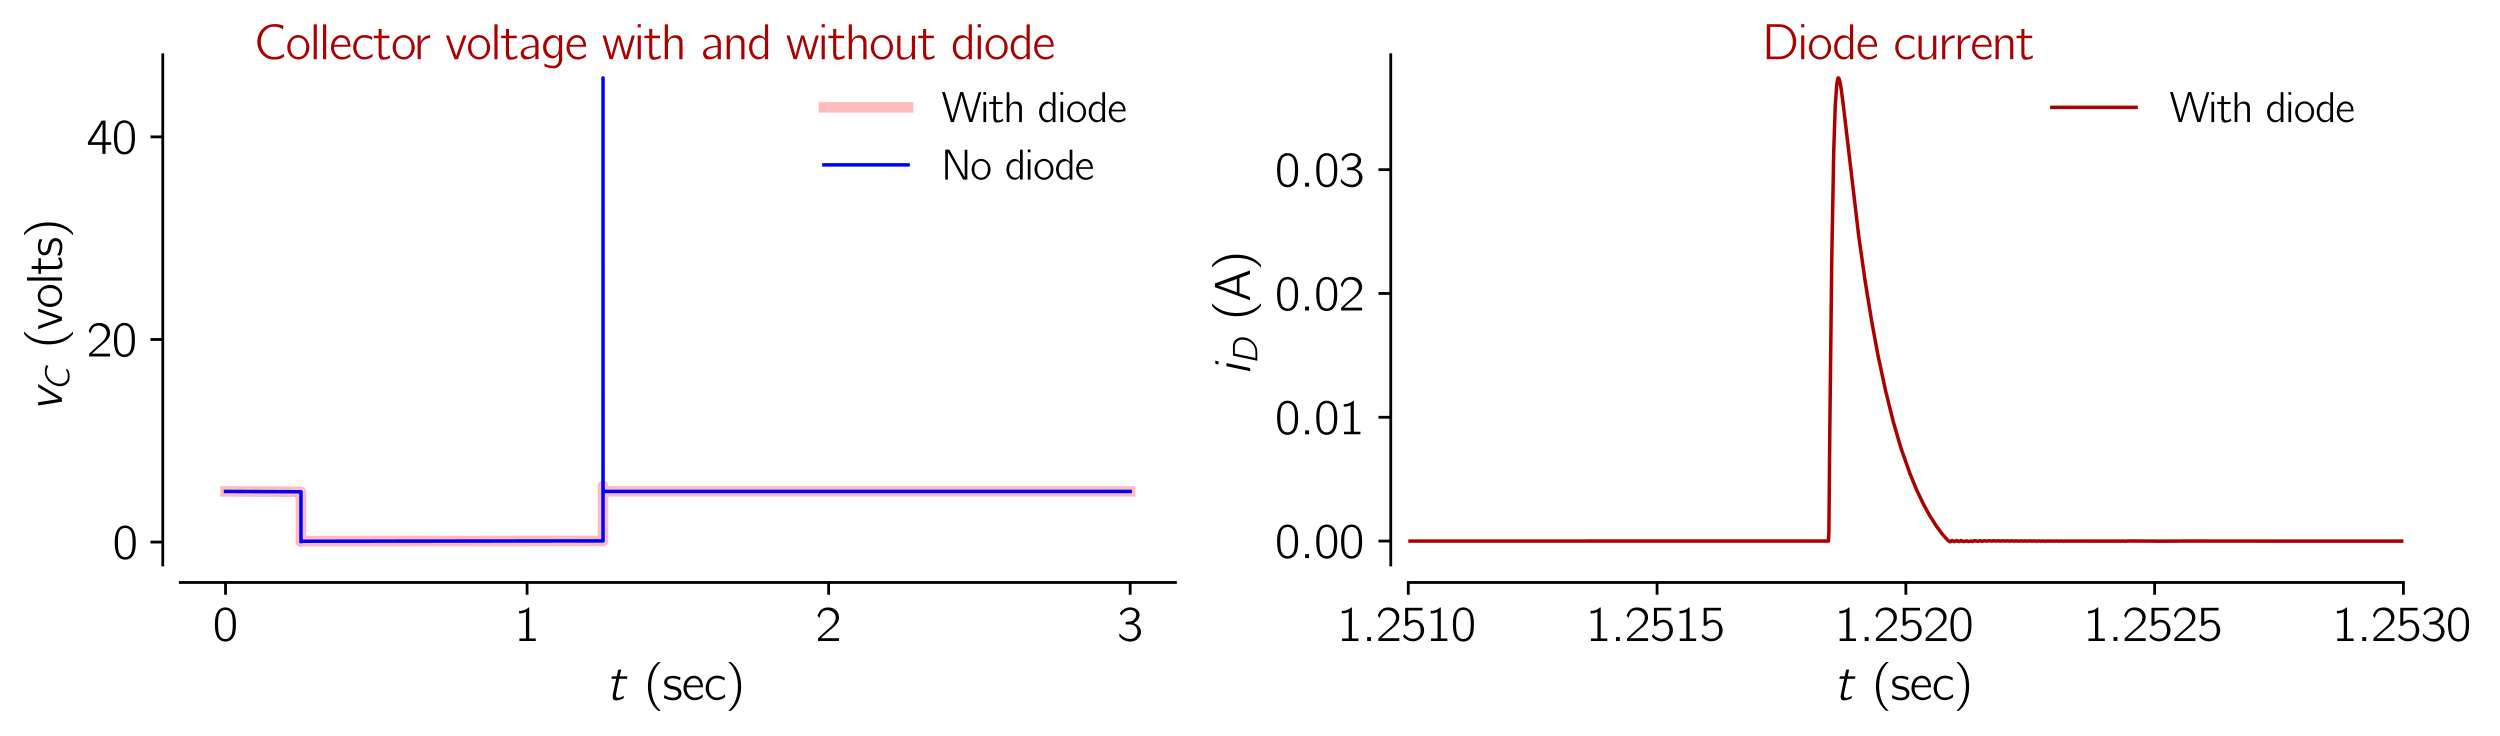 <?xml version="1.0" encoding="utf-8" standalone="no"?>
<!DOCTYPE svg PUBLIC "-//W3C//DTD SVG 1.1//EN"
  "http://www.w3.org/Graphics/SVG/1.1/DTD/svg11.dtd">
<svg xmlns:xlink="http://www.w3.org/1999/xlink" width="712.8pt" height="209.843pt" viewBox="0 0 712.8 209.843" xmlns="http://www.w3.org/2000/svg" version="1.1">
 <defs>
  <style type="text/css">*{stroke-linejoin: round; stroke-linecap: butt}</style>
 </defs>
 <g id="figure_1">
  <g id="patch_1">
   <path d="M 0 209.843 
L 712.8 209.843 
L 712.8 0 
L 0 0 
z
" style="fill: #ffffff"/>
  </g>
  <g id="axes_1">
   <g id="patch_2">
    <path d="M 51.405 161.072 
L 335.135 161.072 
L 335.135 15.613 
L 51.405 15.613 
z
" style="fill: #ffffff"/>
   </g>
   <g id="matplotlib.axis_1">
    <g id="xtick_1">
     <g id="line2d_1">
      <defs>
       <path id="m8a0f4317b8" d="M 0 0 
L 0 3.5 
" style="stroke: #000000; stroke-width: 0.8"/>
      </defs>
      <g>
       <use xlink:href="#m8a0f4317b8" x="64.302" y="166.072" style="stroke: #000000; stroke-width: 0.8"/>
      </g>
     </g>
     <g id="text_1">
      <!-- $\mathdefault{0}$ -->
      <g transform="translate(60.641 182.758) scale(0.14 -0.14)">
       <defs>
        <path id="HFBR17-30" d="M 947 4087 
C 762 3959 634 3785 538 3586 
C 307 3136 282 2609 282 2037 
C 282 1317 410 656 768 276 
C 1107 -77 1645 -167 2099 19 
C 2381 129 2586 366 2714 623 
C 2944 1080 2970 1626 2970 2191 
C 2970 2371 2963 2551 2944 2731 
C 2899 3162 2752 3637 2515 3901 
C 2125 4332 1427 4428 947 4087 
z
M 2234 3721 
C 2534 3400 2560 2783 2560 2198 
L 2560 1851 
C 2560 1555 2509 1170 2445 951 
C 2355 649 2208 431 1914 296 
C 1555 167 1184 289 979 572 
C 704 938 691 1587 691 2159 
C 691 2699 698 3297 960 3650 
C 1248 4036 1869 4100 2234 3721 
z
" transform="scale(0.016)"/>
       </defs>
       <use xlink:href="#HFBR17-30" transform="scale(0.996)"/>
      </g>
     </g>
    </g>
    <g id="xtick_2">
     <g id="line2d_2">
      <g>
       <use xlink:href="#m8a0f4317b8" x="150.281" y="166.072" style="stroke: #000000; stroke-width: 0.8"/>
      </g>
     </g>
     <g id="text_2">
      <!-- $\mathdefault{1}$ -->
      <g transform="translate(146.619 182.758) scale(0.14 -0.14)">
       <defs>
        <path id="HFBR17-31" d="M 621 3841 
L 621 3520 
C 973 3520 1216 3584 1498 3706 
L 1498 321 
L 659 321 
L 659 0 
L 2752 0 
L 2752 321 
L 1914 321 
L 1914 4288 
C 1760 4288 1786 4247 1664 4152 
C 1402 3950 1037 3841 621 3841 
z
" transform="scale(0.016)"/>
       </defs>
       <use xlink:href="#HFBR17-31" transform="scale(0.996)"/>
      </g>
     </g>
    </g>
    <g id="xtick_3">
     <g id="line2d_3">
      <g>
       <use xlink:href="#m8a0f4317b8" x="236.259" y="166.072" style="stroke: #000000; stroke-width: 0.8"/>
      </g>
     </g>
     <g id="text_3">
      <!-- $\mathdefault{2}$ -->
      <g transform="translate(232.598 182.758) scale(0.14 -0.14)">
       <defs>
        <path id="HFBR17-32" d="M 467 2942 
C 557 3302 710 3711 1075 3872 
C 1229 3936 1395 3949 1562 3936 
C 1875 3910 2182 3782 2374 3526 
C 2515 3333 2566 3096 2541 2866 
C 2464 2198 1811 1718 1389 1359 
C 1146 1154 454 500 454 500 
L 346 397 
C 288 340 282 340 282 224 
L 282 0 
L 2970 0 
L 2970 360 
L 653 360 
C 858 559 1709 1313 1824 1403 
C 2195 1706 2611 2008 2835 2446 
C 3085 2948 2976 3580 2554 3953 
C 2298 4179 1946 4288 1606 4288 
C 1293 4288 973 4224 723 4026 
C 531 3865 371 3628 282 3384 
C 262 3346 230 3282 237 3237 
C 243 3199 282 3167 301 3141 
C 352 3077 403 3000 467 2942 
z
" transform="scale(0.016)"/>
       </defs>
       <use xlink:href="#HFBR17-32" transform="scale(0.996)"/>
      </g>
     </g>
    </g>
    <g id="xtick_4">
     <g id="line2d_4">
      <g>
       <use xlink:href="#m8a0f4317b8" x="322.238" y="166.072" style="stroke: #000000; stroke-width: 0.8"/>
      </g>
     </g>
     <g id="text_4">
      <!-- $\mathdefault{3}$ -->
      <g transform="translate(318.577 182.758) scale(0.14 -0.14)">
       <defs>
        <path id="HFBR17-33" d="M 518 3246 
C 570 3323 608 3407 666 3484 
C 800 3664 986 3805 1197 3889 
C 1530 4024 2016 4024 2278 3726 
C 2509 3461 2413 3047 2202 2802 
C 2010 2576 1760 2466 1389 2466 
C 1280 2466 1178 2434 1069 2434 
L 1069 2112 
L 1510 2112 
C 1882 2112 2125 2055 2330 1836 
C 2682 1463 2650 801 2259 461 
C 2061 294 1786 242 1530 261 
C 1030 300 589 564 294 975 
C 262 911 262 821 250 750 
C 230 647 230 647 294 564 
C 480 313 845 82 1133 -2 
C 1645 -156 2240 -86 2637 306 
C 2714 384 2784 467 2842 557 
C 3078 930 3085 1418 2822 1778 
C 2714 1926 2573 2042 2413 2132 
C 2304 2196 2176 2260 2048 2273 
C 2419 2447 2765 2741 2829 3223 
C 2886 3672 2624 3948 2355 4108 
C 1939 4352 1395 4352 966 4139 
C 768 4043 589 3902 454 3728 
C 429 3696 333 3587 333 3535 
C 333 3503 358 3471 378 3445 
L 518 3246 
z
" transform="scale(0.016)"/>
       </defs>
       <use xlink:href="#HFBR17-33" transform="scale(0.996)"/>
      </g>
     </g>
    </g>
    <g id="text_5">
     <!-- $t$ (sec) -->
     <g transform="translate(172.759 199.544) scale(0.14 -0.14)">
      <defs>
       <path id="HFBRMI10-74" d="M 762 3009 
L 698 2688 
L 1312 2688 
C 1261 2508 1235 2323 1197 2144 
L 934 908 
C 877 666 806 313 928 102 
C 1011 -32 1146 -64 1293 -64 
C 1530 -64 1766 -7 1984 77 
C 2042 96 2240 179 2272 218 
C 2285 236 2278 275 2278 300 
C 2278 377 2266 448 2266 525 
C 2214 499 2170 461 2118 428 
C 2054 390 1990 358 1920 332 
C 1811 294 1587 230 1453 275 
C 1293 326 1274 518 1280 666 
C 1293 813 1587 2182 1683 2598 
C 1702 2669 1696 2688 1786 2688 
L 2694 2688 
L 2758 3009 
L 1766 3009 
L 1952 3872 
C 1824 3872 1683 3872 1574 3852 
C 1478 3605 1472 3268 1376 3021 
L 1325 3009 
L 762 3009 
z
" transform="scale(0.016)"/>
       <path id="HFBR17-28" d="M 2189 -1408 
C 2138 -1350 2074 -1298 2016 -1247 
C 1965 -1202 1920 -1151 1875 -1099 
C 1235 -392 902 739 954 1941 
C 979 2596 1107 3264 1414 3856 
C 1555 4119 1798 4492 2016 4678 
C 2074 4730 2138 4781 2189 4839 
L 1978 4839 
C 1946 4839 1901 4845 1869 4833 
C 1792 4794 1600 4601 1574 4575 
C 960 3959 595 3027 544 1941 
C 512 1163 640 372 986 -322 
C 1139 -630 1344 -913 1587 -1157 
C 1651 -1221 1792 -1363 1869 -1401 
C 1901 -1414 1946 -1408 1978 -1408 
L 2189 -1408 
z
" transform="scale(0.016)"/>
       <path id="HFBR17-73" d="M 198 617 
C 186 527 166 444 154 354 
C 141 283 122 251 186 219 
C 448 65 762 -19 1133 -51 
C 1549 -90 2074 7 2278 418 
C 2336 534 2368 662 2374 791 
C 2400 1253 2035 1549 1722 1658 
C 1370 1793 890 1748 646 2018 
C 518 2166 512 2385 634 2539 
C 890 2899 1715 2744 2042 2584 
C 2093 2558 2138 2526 2195 2513 
L 2253 2860 
C 1952 2995 1690 3072 1274 3072 
C 915 3072 589 2989 384 2783 
C 179 2571 109 2217 230 1948 
C 346 1690 589 1523 851 1440 
C 1229 1305 1658 1369 1907 1061 
C 2048 881 2022 611 1862 450 
C 1555 167 902 270 544 424 
C 422 476 314 553 198 617 
z
" transform="scale(0.016)"/>
       <path id="HFBR17-65" d="M 2675 700 
C 2528 591 2483 533 2298 436 
C 1907 224 1446 224 1114 459 
C 794 689 608 1065 608 1600 
L 2720 1600 
C 2720 2075 2611 2487 2342 2776 
C 2048 3065 1587 3155 1197 3033 
C 1050 2988 915 2911 794 2814 
C 390 2487 218 1966 224 1458 
C 237 790 691 122 1363 -20 
C 1715 -91 2086 -13 2400 147 
C 2458 179 2669 295 2694 353 
C 2714 385 2675 700 2675 700 
z
M 2381 1850 
L 640 1850 
C 717 2319 1101 2814 1619 2756 
C 2042 2718 2266 2416 2349 2037 
C 2362 1972 2368 1915 2381 1850 
z
" transform="scale(0.016)"/>
       <path id="HFBR17-63" d="M 2714 720 
C 2592 630 2483 533 2349 456 
C 2048 296 1587 219 1242 379 
C 742 636 608 1260 678 1774 
C 691 1877 710 1979 742 2076 
C 883 2494 1235 2821 1811 2757 
C 2118 2731 2272 2680 2515 2545 
C 2560 2519 2598 2487 2650 2474 
C 2656 2551 2675 2635 2688 2712 
C 2707 2815 2707 2828 2611 2873 
C 2541 2905 2470 2943 2394 2969 
C 2099 3098 1613 3136 1280 3040 
C 826 2911 486 2519 339 2082 
C 269 1883 250 1671 250 1459 
C 256 784 717 122 1389 -13 
C 1760 -90 2189 19 2445 154 
C 2509 186 2701 302 2733 360 
C 2752 392 2714 720 2714 720 
z
" transform="scale(0.016)"/>
       <path id="HFBR17-29" d="M 320 4839 
C 371 4781 435 4730 493 4678 
C 544 4633 589 4582 634 4530 
C 1190 3888 1510 3014 1555 1941 
C 1587 1144 1466 315 1101 -405 
C 979 -656 819 -894 634 -1099 
C 589 -1151 544 -1202 493 -1247 
C 435 -1298 371 -1350 320 -1408 
L 531 -1408 
C 563 -1408 608 -1414 640 -1401 
C 717 -1363 909 -1170 934 -1144 
C 1549 -527 1914 405 1965 1491 
C 1997 2268 1869 3059 1523 3753 
C 1370 4061 1165 4344 922 4588 
C 858 4653 717 4794 640 4833 
C 608 4845 563 4839 531 4839 
L 320 4839 
z
" transform="scale(0.016)"/>
      </defs>
      <use xlink:href="#HFBRMI10-74" transform="scale(0.996)"/>
      <use xlink:href="#HFBR17-28" transform="translate(76.915 0) scale(0.996)"/>
      <use xlink:href="#HFBR17-73" transform="translate(115.935 0) scale(0.996)"/>
      <use xlink:href="#HFBR17-65" transform="translate(154.374 0) scale(0.996)"/>
      <use xlink:href="#HFBR17-63" transform="translate(199.206 0) scale(0.996)"/>
      <use xlink:href="#HFBR17-29" transform="translate(244.038 0) scale(0.996)"/>
     </g>
    </g>
   </g>
   <g id="matplotlib.axis_2">
    <g id="ytick_1">
     <g id="line2d_5">
      <defs>
       <path id="m1cefb8098c" d="M 0 0 
L -3.5 0 
" style="stroke: #000000; stroke-width: 0.8"/>
      </defs>
      <g>
       <use xlink:href="#m1cefb8098c" x="46.405" y="154.56" style="stroke: #000000; stroke-width: 0.8"/>
      </g>
     </g>
     <g id="text_6">
      <!-- $\mathdefault{0}$ -->
      <g transform="translate(32.083 159.403) scale(0.14 -0.14)">
       <use xlink:href="#HFBR17-30" transform="scale(0.996)"/>
      </g>
     </g>
    </g>
    <g id="ytick_2">
     <g id="line2d_6">
      <g>
       <use xlink:href="#m1cefb8098c" x="46.405" y="96.794" style="stroke: #000000; stroke-width: 0.8"/>
      </g>
     </g>
     <g id="text_7">
      <!-- $\mathdefault{20}$ -->
      <g transform="translate(24.76 101.637) scale(0.14 -0.14)">
       <use xlink:href="#HFBR17-32" transform="scale(0.996)"/>
       <use xlink:href="#HFBR17-30" transform="translate(50.643 0) scale(0.996)"/>
      </g>
     </g>
    </g>
    <g id="ytick_3">
     <g id="line2d_7">
      <g>
       <use xlink:href="#m1cefb8098c" x="46.405" y="39.028" style="stroke: #000000; stroke-width: 0.8"/>
      </g>
     </g>
     <g id="text_8">
      <!-- $\mathdefault{40}$ -->
      <g transform="translate(24.76 43.871) scale(0.14 -0.14)">
       <defs>
        <path id="HFBR17-34" d="M 134 1152 
L 1984 1152 
L 1984 0 
L 2387 0 
L 2387 1152 
L 3117 1152 
L 3117 1493 
L 2387 1493 
L 2387 4254 
L 2042 4254 
C 1926 4254 1894 4261 1843 4164 
C 1587 3745 237 1649 192 1591 
C 141 1500 134 1507 134 1372 
L 134 1152 
z
M 2003 3896 
L 2003 1493 
L 550 1493 
C 595 1583 659 1666 717 1756 
C 1037 2251 1798 3427 1958 3794 
C 1978 3826 1984 3864 2003 3896 
z
" transform="scale(0.016)"/>
       </defs>
       <use xlink:href="#HFBR17-34" transform="scale(0.996)"/>
       <use xlink:href="#HFBR17-30" transform="translate(50.643 0) scale(0.996)"/>
      </g>
     </g>
    </g>
    <g id="text_9">
     <!-- $v_{C}$ (volts) -->
     <g transform="translate(17.661 117.253) rotate(-90) scale(0.14 -0.14)">
      <defs>
       <path id="HFBRMI10-76" d="M 736 3040 
C 890 2016 1062 1017 1222 0 
C 1382 0 1549 0 1690 20 
L 1747 97 
L 3475 3040 
C 3341 3040 3206 3040 3085 3040 
L 3034 2976 
L 1549 435 
C 1434 1323 1280 2172 1146 3040 
L 736 3040 
z
" transform="scale(0.016)"/>
       <path id="HFBRMI10-43" d="M 3603 667 
C 3546 641 3488 602 3430 570 
C 3123 413 2925 309 2483 270 
C 2240 270 1997 270 1766 353 
C 1568 429 1421 538 1286 685 
C 909 1120 864 1733 992 2276 
C 1197 3106 1843 3924 2758 4110 
C 3181 4193 3629 4091 3917 3943 
L 4147 3802 
L 4320 4250 
C 4173 4298 4032 4353 3885 4384 
C 3322 4512 2726 4512 2195 4282 
C 1965 4180 1754 4045 1562 3885 
C 800 3251 147 1990 646 870 
C 845 428 1229 102 1715 -19 
C 1933 -64 2150 -64 2368 -64 
C 2784 -64 3066 41 3386 197 
C 3424 217 3526 256 3546 288 
C 3565 321 3590 583 3603 667 
z
" transform="scale(0.016)"/>
       <path id="HFBR17-76" d="M 45 3040 
C 77 2912 269 2405 282 2373 
C 346 2194 1107 39 1126 19 
C 1146 -13 1203 0 1235 0 
L 1459 0 
C 1542 0 1594 -19 1613 58 
C 1818 597 2566 2733 2675 3040 
L 2278 3040 
C 1971 2175 1658 1308 1370 423 
L 704 2317 
C 608 2547 550 2809 442 3021 
C 326 3040 179 3040 45 3040 
z
" transform="scale(0.016)"/>
       <path id="HFBR17-6f" d="M 685 2693 
C 115 2127 51 1144 544 508 
C 614 411 698 328 794 257 
C 1030 64 1376 -77 1779 -32 
C 2419 45 2861 566 2995 1112 
C 3174 1877 2797 2731 2093 3001 
C 1542 3226 992 3001 685 2693 
z
M 2285 2519 
C 2592 2242 2650 1799 2624 1407 
C 2605 1105 2522 790 2310 565 
C 1965 192 1325 192 954 552 
C 762 758 646 1053 627 1407 
C 595 1927 723 2480 1235 2686 
C 1613 2853 2048 2731 2285 2519 
z
" transform="scale(0.016)"/>
       <path id="HFBR17-6c" d="M 410 4460 
L 410 0 
L 813 0 
L 813 4460 
L 410 4460 
z
" transform="scale(0.016)"/>
       <path id="HFBR17-74" d="M 691 3872 
L 691 3009 
L 70 3009 
L 70 2688 
L 685 2688 
L 685 961 
C 685 677 666 335 851 97 
C 960 -45 1107 -83 1331 -64 
C 1517 -64 1702 -25 1875 42 
C 1933 68 2144 161 2170 207 
C 2182 233 2099 518 2099 518 
L 1946 401 
C 1747 278 1350 149 1184 382 
C 1037 582 1075 880 1075 1112 
L 1075 2688 
L 2067 2688 
L 2067 3009 
L 1075 3009 
L 1075 3872 
L 691 3872 
z
" transform="scale(0.016)"/>
      </defs>
      <use xlink:href="#HFBRMI10-76" transform="scale(0.996)"/>
      <use xlink:href="#HFBRMI10-43" transform="translate(45.662 -14.944) scale(0.697)"/>
      <use xlink:href="#HFBR17-28" transform="translate(127.545 0) scale(0.996)"/>
      <use xlink:href="#HFBR17-76" transform="translate(166.565 0) scale(0.996)"/>
      <use xlink:href="#HFBR17-6f" transform="translate(208.906 0) scale(0.996)"/>
      <use xlink:href="#HFBR17-6c" transform="translate(259.549 0) scale(0.996)"/>
      <use xlink:href="#HFBR17-74" transform="translate(278.644 0) scale(0.996)"/>
      <use xlink:href="#HFBR17-73" transform="translate(314.759 0) scale(0.996)"/>
      <use xlink:href="#HFBR17-29" transform="translate(353.198 0) scale(0.996)"/>
     </g>
    </g>
   </g>
   <g id="line2d_8">
    <path d="M 64.302 140.118 
L 85.806 140.224 
L 85.811 154.46 
L 85.9 154.315 
L 171.934 154.219 
L 171.936 138.503 
L 172.075 140.117 
L 172.075 140.119 
L 172.187 140.118 
L 322.238 140.118 
L 322.238 140.118 
" clip-path="url(#p0b06f6303d)" style="fill: none; stroke: #ffbbbb; stroke-width: 3; stroke-linecap: square"/>
   </g>
   <g id="line2d_9">
    <path d="M 64.302 140.118 
L 85.806 140.212 
L 85.811 154.46 
L 85.9 154.315 
L 171.934 154.219 
L 171.934 106.733 
L 171.934 22.225 
L 171.948 140.121 
L 172.045 140.118 
L 322.238 140.118 
L 322.238 140.118 
" clip-path="url(#p0b06f6303d)" style="fill: none; stroke: #0000ff; stroke-linecap: square"/>
   </g>
   <g id="patch_3">
    <path d="M 46.405 161.072 
L 46.405 15.613 
" style="fill: none; stroke: #000000; stroke-width: 0.8; stroke-linejoin: miter; stroke-linecap: square"/>
   </g>
   <g id="patch_4">
    <path d="M 51.405 166.072 
L 335.135 166.072 
" style="fill: none; stroke: #000000; stroke-width: 0.8; stroke-linejoin: miter; stroke-linecap: square"/>
   </g>
   <g id="text_10">
    <!-- Collector voltage with and without diode -->
    <g style="fill: #aa0000" transform="translate(72.304 16.886) scale(0.14 -0.14)">
     <defs>
      <path id="HFBR17-43" d="M 3872 696 
C 3744 631 3629 541 3501 477 
C 3200 323 2816 265 2400 303 
C 2029 355 1722 535 1498 760 
C 781 1482 730 2750 1363 3542 
C 1632 3896 2042 4160 2643 4160 
C 2886 4160 3136 4115 3360 4025 
C 3494 3966 3622 3889 3750 3825 
L 3827 4276 
C 3686 4331 3539 4388 3392 4422 
C 3034 4520 2490 4520 2118 4430 
C 1466 4283 992 3829 723 3304 
C 352 2561 397 1633 845 934 
C 960 749 1107 583 1274 441 
C 1658 108 2131 -84 2790 -32 
C 3187 -32 3418 33 3725 205 
C 3757 224 3878 289 3898 316 
C 3910 348 3878 610 3872 696 
z
" transform="scale(0.016)"/>
      <path id="HFBR17-72" d="M 800 2224 
L 794 2224 
L 794 3033 
L 410 3033 
L 410 0 
L 813 0 
L 813 1465 
C 813 1562 813 1658 826 1754 
C 915 2301 1389 2706 2010 2706 
L 2010 3072 
C 1600 3072 1222 2873 979 2545 
C 909 2449 832 2339 800 2224 
z
" transform="scale(0.016)"/>
      <path id="HFBR17-61" d="M 506 2497 
C 614 2551 704 2630 813 2683 
C 986 2762 1165 2816 1357 2816 
C 1446 2822 1549 2835 1638 2816 
C 1798 2790 1939 2693 2035 2557 
C 2131 2401 2170 2265 2170 2014 
L 2170 1729 
C 1862 1729 1555 1703 1261 1625 
C 890 1541 486 1352 352 1014 
C 218 690 358 261 646 66 
C 787 -32 954 -32 1120 -19 
C 1389 0 1658 65 1888 208 
C 1997 272 2106 357 2170 467 
L 2176 467 
L 2176 13 
L 2579 13 
L 2579 1721 
C 2579 1908 2598 2109 2560 2297 
C 2522 2555 2362 2769 2176 2918 
C 1958 3086 1709 3143 1376 3118 
C 1069 3118 832 3040 602 2929 
C 570 2916 506 2895 486 2857 
C 467 2830 480 2785 480 2752 
C 493 2667 499 2582 506 2497 
z
M 2170 1536 
L 2170 1048 
C 2170 900 2176 765 2093 637 
C 2022 534 1926 463 1824 412 
C 1459 225 902 283 742 592 
C 614 816 749 1080 934 1228 
C 1210 1440 1747 1536 2170 1536 
z
" transform="scale(0.016)"/>
      <path id="HFBR17-67" d="M 2266 767 
L 2272 767 
L 2272 170 
C 2272 -10 2272 -183 2214 -356 
C 2118 -588 1952 -800 1677 -838 
C 1600 -845 1517 -838 1440 -832 
C 1024 -832 749 -707 416 -555 
L 416 -799 
C 416 -922 435 -928 557 -967 
C 883 -1102 1472 -1236 1875 -1134 
C 2323 -1018 2650 -594 2682 -78 
C 2688 12 2682 109 2682 200 
L 2682 3072 
L 2278 3072 
L 2278 2559 
C 2182 2719 2080 2867 1914 2970 
C 1466 3240 858 2944 608 2597 
C 198 2089 122 1302 448 735 
C 512 626 589 523 678 433 
C 986 131 1510 -30 1888 240 
C 2042 343 2221 581 2266 767 
z
M 1632 2752 
C 1690 2752 1754 2752 1811 2739 
C 2042 2694 2170 2488 2246 2282 
C 2291 2141 2278 1987 2278 1839 
C 2278 1518 2272 1184 2163 881 
C 2086 657 1926 457 1677 432 
C 1594 425 1510 438 1427 457 
C 1037 547 768 881 685 1267 
C 570 1826 845 2507 1408 2700 
C 1478 2726 1555 2745 1632 2752 
z
" transform="scale(0.016)"/>
      <path id="HFBR17-77" d="M 45 3040 
C 58 2957 922 58 922 58 
C 941 0 973 0 1056 0 
L 1254 0 
C 1286 0 1331 -6 1350 19 
C 1370 39 1427 244 1427 244 
C 1619 936 1952 1982 2080 2630 
L 2086 2630 
C 2086 2540 2118 2450 2138 2361 
C 2240 1905 2784 64 2810 19 
C 2829 -13 2880 0 2912 0 
L 3155 0 
C 3187 0 3232 -6 3258 7 
C 3277 19 3283 45 3290 64 
C 3482 745 4141 2893 4166 3040 
C 4032 3040 3898 3040 3782 3021 
L 3757 2956 
C 3514 2112 3251 1293 3034 423 
L 3027 423 
L 2957 718 
L 2285 3040 
L 1907 3040 
C 1664 2168 1382 1334 1178 423 
L 1069 871 
C 858 1588 659 2317 442 3021 
C 326 3040 179 3040 45 3040 
z
" transform="scale(0.016)"/>
      <path id="HFBR17-69" d="M 410 4480 
L 410 4075 
L 813 4075 
L 813 4480 
L 410 4480 
z
M 410 3033 
L 410 0 
L 813 0 
L 813 3033 
L 410 3033 
z
" transform="scale(0.016)"/>
      <path id="HFBR17-68" d="M 410 4460 
L 410 0 
L 819 0 
L 819 1407 
C 819 1722 800 2044 941 2339 
C 1011 2487 1120 2616 1267 2693 
C 1389 2751 1517 2751 1651 2738 
C 1843 2738 2029 2687 2150 2525 
C 2266 2377 2272 2185 2272 2004 
L 2272 0 
L 2682 0 
L 2682 1742 
C 2682 2063 2714 2416 2554 2706 
C 2426 2924 2202 3027 1965 3059 
C 1837 3072 1709 3072 1581 3053 
C 1350 3009 1152 2882 998 2710 
C 928 2627 845 2526 819 2417 
L 813 2417 
L 813 4460 
L 410 4460 
z
" transform="scale(0.016)"/>
      <path id="HFBR17-6e" d="M 806 2386 
L 800 2386 
L 800 3033 
L 410 3033 
L 410 0 
L 819 0 
L 819 1404 
C 819 1718 800 2040 941 2334 
C 1011 2482 1120 2610 1267 2687 
C 1389 2745 1517 2745 1651 2732 
C 1843 2732 2029 2681 2150 2520 
C 2266 2372 2272 2180 2272 2000 
L 2272 0 
L 2682 0 
L 2682 1719 
C 2682 2040 2714 2392 2560 2681 
C 2438 2912 2202 3021 1952 3053 
C 1824 3072 1690 3072 1562 3047 
C 1229 2976 922 2707 806 2386 
z
" transform="scale(0.016)"/>
      <path id="HFBR17-64" d="M 2278 4460 
L 2278 2648 
C 2157 2783 2035 2911 1869 2988 
C 1299 3226 749 2918 467 2410 
C 141 1806 179 1009 570 443 
C 845 51 1299 -141 1779 32 
C 1965 103 2189 289 2266 456 
L 2272 456 
L 2272 0 
L 2682 0 
L 2682 4460 
L 2278 4460 
z
M 2253 2397 
C 2285 2339 2272 2262 2272 2198 
L 2272 874 
C 2272 726 2266 713 2182 598 
C 2067 424 1888 302 1677 283 
C 1370 257 1056 405 877 656 
C 774 803 717 983 685 1163 
C 672 1234 672 1298 666 1369 
C 627 1793 717 2294 1088 2564 
C 1152 2609 1222 2641 1293 2673 
C 1664 2815 2074 2776 2253 2397 
z
" transform="scale(0.016)"/>
      <path id="HFBR17-75" d="M 410 3008 
L 410 830 
C 410 643 416 457 493 283 
C 614 33 870 -64 1133 -64 
C 1485 -64 1837 52 2093 303 
C 2163 373 2227 444 2272 534 
L 2278 534 
L 2278 -25 
L 2682 -25 
L 2682 3008 
L 2272 3008 
L 2272 1466 
C 2272 1196 2310 900 2170 656 
C 2067 476 1888 335 1690 271 
C 1555 232 1414 232 1274 245 
C 1139 258 992 271 902 386 
C 774 541 819 907 819 1132 
L 819 3008 
L 410 3008 
z
" transform="scale(0.016)"/>
     </defs>
     <use xlink:href="#HFBR17-43" transform="scale(0.996)"/>
     <use xlink:href="#HFBR17-6f" transform="translate(65.172 0) scale(0.996)"/>
     <use xlink:href="#HFBR17-6c" transform="translate(115.815 0) scale(0.996)"/>
     <use xlink:href="#HFBR17-6c" transform="translate(134.91 0) scale(0.996)"/>
     <use xlink:href="#HFBR17-65" transform="translate(154.005 0) scale(0.996)"/>
     <use xlink:href="#HFBR17-63" transform="translate(198.837 0) scale(0.996)"/>
     <use xlink:href="#HFBR17-74" transform="translate(243.669 0) scale(0.996)"/>
     <use xlink:href="#HFBR17-6f" transform="translate(279.783 0) scale(0.996)"/>
     <use xlink:href="#HFBR17-72" transform="translate(327.52 0) scale(0.996)"/>
     <use xlink:href="#HFBR17-76" transform="translate(390.949 0) scale(0.996)"/>
     <use xlink:href="#HFBR17-6f" transform="translate(433.29 0) scale(0.996)"/>
     <use xlink:href="#HFBR17-6c" transform="translate(483.933 0) scale(0.996)"/>
     <use xlink:href="#HFBR17-74" transform="translate(503.028 0) scale(0.996)"/>
     <use xlink:href="#HFBR17-61" transform="translate(539.143 0) scale(0.996)"/>
     <use xlink:href="#HFBR17-67" transform="translate(585.635 0) scale(0.996)"/>
     <use xlink:href="#HFBR17-65" transform="translate(633.787 0) scale(0.996)"/>
     <use xlink:href="#HFBR17-77" transform="translate(710.084 0) scale(0.996)"/>
     <use xlink:href="#HFBR17-69" transform="translate(775.671 0) scale(0.996)"/>
     <use xlink:href="#HFBR17-74" transform="translate(794.766 0) scale(0.996)"/>
     <use xlink:href="#HFBR17-68" transform="translate(830.88 0) scale(0.996)"/>
     <use xlink:href="#HFBR17-61" transform="translate(910.498 0) scale(0.996)"/>
     <use xlink:href="#HFBR17-6e" transform="translate(956.99 0) scale(0.996)"/>
     <use xlink:href="#HFBR17-64" transform="translate(1005.143 0) scale(0.996)"/>
     <use xlink:href="#HFBR17-77" transform="translate(1084.76 0) scale(0.996)"/>
     <use xlink:href="#HFBR17-69" transform="translate(1150.347 0) scale(0.996)"/>
     <use xlink:href="#HFBR17-74" transform="translate(1169.442 0) scale(0.996)"/>
     <use xlink:href="#HFBR17-68" transform="translate(1205.557 0) scale(0.996)"/>
     <use xlink:href="#HFBR17-6f" transform="translate(1253.709 0) scale(0.996)"/>
     <use xlink:href="#HFBR17-75" transform="translate(1304.352 0) scale(0.996)"/>
     <use xlink:href="#HFBR17-74" transform="translate(1352.505 0) scale(0.996)"/>
     <use xlink:href="#HFBR17-64" transform="translate(1420.085 0) scale(0.996)"/>
     <use xlink:href="#HFBR17-69" transform="translate(1468.237 0) scale(0.996)"/>
     <use xlink:href="#HFBR17-6f" transform="translate(1487.332 0) scale(0.996)"/>
     <use xlink:href="#HFBR17-64" transform="translate(1537.975 0) scale(0.996)"/>
     <use xlink:href="#HFBR17-65" transform="translate(1586.128 0) scale(0.996)"/>
    </g>
   </g>
   <g id="legend_1">
    <g id="line2d_10">
     <path d="M 234.905 30.613 
L 246.905 30.613 
L 258.905 30.613 
" style="fill: none; stroke: #ffbbbb; stroke-width: 3; stroke-linecap: square"/>
    </g>
    <g id="text_11">
     <!-- With diode -->
     <g transform="translate(268.505 34.813) scale(0.12 -0.12)">
      <defs>
       <path id="HFBR17-57" d="M 45 4480 
L 1363 0 
L 1811 0 
C 2131 1194 2784 3209 2963 4069 
L 2970 4069 
C 2976 3953 3014 3844 3040 3736 
C 3200 3106 3782 1129 3782 1129 
L 4083 122 
C 4090 90 4096 45 4122 20 
C 4141 -13 4211 0 4243 0 
L 4582 0 
L 5901 4480 
C 5773 4480 5632 4480 5523 4460 
L 5491 4390 
L 5242 3551 
C 4954 2513 4621 1513 4365 436 
L 4358 436 
C 4346 565 4301 693 4269 822 
L 4096 1451 
C 4032 1668 3232 4435 3206 4461 
C 3187 4493 3123 4480 3091 4480 
L 2758 4480 
C 2662 4127 2554 3787 2451 3440 
C 2176 2439 1856 1476 1619 436 
L 1562 705 
C 1312 1653 499 4390 499 4390 
C 480 4480 454 4480 346 4480 
L 45 4480 
z
" transform="scale(0.016)"/>
      </defs>
      <use xlink:href="#HFBR17-57" transform="scale(0.996)"/>
      <use xlink:href="#HFBR17-69" transform="translate(92.569 0) scale(0.996)"/>
      <use xlink:href="#HFBR17-74" transform="translate(111.664 0) scale(0.996)"/>
      <use xlink:href="#HFBR17-68" transform="translate(147.779 0) scale(0.996)"/>
      <use xlink:href="#HFBR17-64" transform="translate(227.396 0) scale(0.996)"/>
      <use xlink:href="#HFBR17-69" transform="translate(275.549 0) scale(0.996)"/>
      <use xlink:href="#HFBR17-6f" transform="translate(294.644 0) scale(0.996)"/>
      <use xlink:href="#HFBR17-64" transform="translate(345.287 0) scale(0.996)"/>
      <use xlink:href="#HFBR17-65" transform="translate(393.439 0) scale(0.996)"/>
     </g>
    </g>
    <g id="line2d_11">
     <path d="M 234.905 47.005 
L 246.905 47.005 
L 258.905 47.005 
" style="fill: none; stroke: #0000ff; stroke-linecap: square"/>
    </g>
    <g id="text_12">
     <!-- No diode -->
     <g transform="translate(268.505 51.205) scale(0.12 -0.12)">
      <defs>
       <path id="HFBR17-4e" d="M 525 4454 
L 525 0 
L 922 0 
L 922 4100 
L 928 4100 
L 2547 1161 
C 2765 773 2976 380 3200 0 
C 3373 -39 3622 0 3821 0 
L 3821 4454 
L 3424 4454 
L 3424 354 
L 1811 3268 
C 1587 3661 1382 4074 1146 4454 
C 973 4493 723 4454 525 4454 
z
" transform="scale(0.016)"/>
      </defs>
      <use xlink:href="#HFBR17-4e" transform="scale(0.996)"/>
      <use xlink:href="#HFBR17-6f" transform="translate(67.663 0) scale(0.996)"/>
      <use xlink:href="#HFBR17-64" transform="translate(149.771 0) scale(0.996)"/>
      <use xlink:href="#HFBR17-69" transform="translate(197.924 0) scale(0.996)"/>
      <use xlink:href="#HFBR17-6f" transform="translate(217.019 0) scale(0.996)"/>
      <use xlink:href="#HFBR17-64" transform="translate(267.662 0) scale(0.996)"/>
      <use xlink:href="#HFBR17-65" transform="translate(315.814 0) scale(0.996)"/>
     </g>
    </g>
   </g>
  </g>
  <g id="axes_2">
   <g id="patch_5">
    <path d="M 401.53 161.072 
L 685.26 161.072 
L 685.26 15.613 
L 401.53 15.613 
z
" style="fill: #ffffff"/>
   </g>
   <g id="matplotlib.axis_3">
    <g id="xtick_5">
     <g id="line2d_12">
      <g>
       <use xlink:href="#m8a0f4317b8" x="401.53" y="166.072" style="stroke: #000000; stroke-width: 0.8"/>
      </g>
     </g>
     <g id="text_13">
      <!-- $\mathdefault{1.2510}$ -->
      <g transform="translate(381.19 182.758) scale(0.14 -0.14)">
       <defs>
        <path id="HFBRMI10-3a" d="M 685 500 
L 685 0 
L 1184 0 
L 1184 500 
L 685 500 
z
" transform="scale(0.016)"/>
        <path id="HFBR17-35" d="M 538 4245 
L 538 1949 
L 781 1949 
C 813 1949 858 1943 883 1956 
C 915 1975 934 2020 954 2046 
C 998 2103 1050 2148 1101 2193 
C 1331 2386 1773 2463 2067 2315 
C 2470 2123 2547 1614 2515 1216 
C 2496 964 2419 733 2272 585 
C 1933 224 1363 224 947 435 
C 742 538 570 699 442 891 
L 435 891 
C 416 859 269 634 269 595 
C 269 569 288 550 301 531 
C 493 306 742 132 1030 36 
C 1600 -144 2240 -3 2643 460 
C 3123 1019 3059 1930 2502 2417 
C 2336 2572 2106 2681 1830 2706 
C 1459 2758 1126 2578 928 2411 
L 928 3904 
L 2746 3904 
L 2746 4245 
L 538 4245 
z
" transform="scale(0.016)"/>
       </defs>
       <use xlink:href="#HFBR17-31" transform="scale(0.996)"/>
       <use xlink:href="#HFBRMI10-3a" transform="translate(50.643 0) scale(0.996)"/>
       <use xlink:href="#HFBR17-32" transform="translate(79.701 0) scale(0.996)"/>
       <use xlink:href="#HFBR17-35" transform="translate(130.344 0) scale(0.996)"/>
       <use xlink:href="#HFBR17-31" transform="translate(180.987 0) scale(0.996)"/>
       <use xlink:href="#HFBR17-30" transform="translate(231.63 0) scale(0.996)"/>
      </g>
     </g>
    </g>
    <g id="xtick_6">
     <g id="line2d_13">
      <g>
       <use xlink:href="#m8a0f4317b8" x="472.463" y="166.072" style="stroke: #000000; stroke-width: 0.8"/>
      </g>
     </g>
     <g id="text_14">
      <!-- $\mathdefault{1.2515}$ -->
      <g transform="translate(452.123 182.758) scale(0.14 -0.14)">
       <use xlink:href="#HFBR17-31" transform="scale(0.996)"/>
       <use xlink:href="#HFBRMI10-3a" transform="translate(50.643 0) scale(0.996)"/>
       <use xlink:href="#HFBR17-32" transform="translate(79.701 0) scale(0.996)"/>
       <use xlink:href="#HFBR17-35" transform="translate(130.344 0) scale(0.996)"/>
       <use xlink:href="#HFBR17-31" transform="translate(180.987 0) scale(0.996)"/>
       <use xlink:href="#HFBR17-35" transform="translate(231.63 0) scale(0.996)"/>
      </g>
     </g>
    </g>
    <g id="xtick_7">
     <g id="line2d_14">
      <g>
       <use xlink:href="#m8a0f4317b8" x="543.395" y="166.072" style="stroke: #000000; stroke-width: 0.8"/>
      </g>
     </g>
     <g id="text_15">
      <!-- $\mathdefault{1.2520}$ -->
      <g transform="translate(523.055 182.758) scale(0.14 -0.14)">
       <use xlink:href="#HFBR17-31" transform="scale(0.996)"/>
       <use xlink:href="#HFBRMI10-3a" transform="translate(50.643 0) scale(0.996)"/>
       <use xlink:href="#HFBR17-32" transform="translate(79.701 0) scale(0.996)"/>
       <use xlink:href="#HFBR17-35" transform="translate(130.344 0) scale(0.996)"/>
       <use xlink:href="#HFBR17-32" transform="translate(180.987 0) scale(0.996)"/>
       <use xlink:href="#HFBR17-30" transform="translate(231.63 0) scale(0.996)"/>
      </g>
     </g>
    </g>
    <g id="xtick_8">
     <g id="line2d_15">
      <g>
       <use xlink:href="#m8a0f4317b8" x="614.327" y="166.072" style="stroke: #000000; stroke-width: 0.8"/>
      </g>
     </g>
     <g id="text_16">
      <!-- $\mathdefault{1.2525}$ -->
      <g transform="translate(593.987 182.758) scale(0.14 -0.14)">
       <use xlink:href="#HFBR17-31" transform="scale(0.996)"/>
       <use xlink:href="#HFBRMI10-3a" transform="translate(50.643 0) scale(0.996)"/>
       <use xlink:href="#HFBR17-32" transform="translate(79.701 0) scale(0.996)"/>
       <use xlink:href="#HFBR17-35" transform="translate(130.344 0) scale(0.996)"/>
       <use xlink:href="#HFBR17-32" transform="translate(180.987 0) scale(0.996)"/>
       <use xlink:href="#HFBR17-35" transform="translate(231.63 0) scale(0.996)"/>
      </g>
     </g>
    </g>
    <g id="xtick_9">
     <g id="line2d_16">
      <g>
       <use xlink:href="#m8a0f4317b8" x="685.26" y="166.072" style="stroke: #000000; stroke-width: 0.8"/>
      </g>
     </g>
     <g id="text_17">
      <!-- $\mathdefault{1.2530}$ -->
      <g transform="translate(664.92 182.758) scale(0.14 -0.14)">
       <use xlink:href="#HFBR17-31" transform="scale(0.996)"/>
       <use xlink:href="#HFBRMI10-3a" transform="translate(50.643 0) scale(0.996)"/>
       <use xlink:href="#HFBR17-32" transform="translate(79.701 0) scale(0.996)"/>
       <use xlink:href="#HFBR17-35" transform="translate(130.344 0) scale(0.996)"/>
       <use xlink:href="#HFBR17-33" transform="translate(180.987 0) scale(0.996)"/>
       <use xlink:href="#HFBR17-30" transform="translate(231.63 0) scale(0.996)"/>
      </g>
     </g>
    </g>
    <g id="text_18">
     <!-- $t$ (sec) -->
     <g transform="translate(522.884 199.544) scale(0.14 -0.14)">
      <use xlink:href="#HFBRMI10-74" transform="scale(0.996)"/>
      <use xlink:href="#HFBR17-28" transform="translate(76.915 0) scale(0.996)"/>
      <use xlink:href="#HFBR17-73" transform="translate(115.935 0) scale(0.996)"/>
      <use xlink:href="#HFBR17-65" transform="translate(154.374 0) scale(0.996)"/>
      <use xlink:href="#HFBR17-63" transform="translate(199.206 0) scale(0.996)"/>
      <use xlink:href="#HFBR17-29" transform="translate(244.038 0) scale(0.996)"/>
     </g>
    </g>
   </g>
   <g id="matplotlib.axis_4">
    <g id="ytick_4">
     <g id="line2d_17">
      <g>
       <use xlink:href="#m1cefb8098c" x="396.53" y="154.277" style="stroke: #000000; stroke-width: 0.8"/>
      </g>
     </g>
     <g id="text_19">
      <!-- $\mathdefault{0.00}$ -->
      <g transform="translate(363.495 159.12) scale(0.14 -0.14)">
       <use xlink:href="#HFBR17-30" transform="scale(0.996)"/>
       <use xlink:href="#HFBRMI10-3a" transform="translate(50.643 0) scale(0.996)"/>
       <use xlink:href="#HFBR17-30" transform="translate(79.701 0) scale(0.996)"/>
       <use xlink:href="#HFBR17-30" transform="translate(130.344 0) scale(0.996)"/>
      </g>
     </g>
    </g>
    <g id="ytick_5">
     <g id="line2d_18">
      <g>
       <use xlink:href="#m1cefb8098c" x="396.53" y="118.979" style="stroke: #000000; stroke-width: 0.8"/>
      </g>
     </g>
     <g id="text_20">
      <!-- $\mathdefault{0.01}$ -->
      <g transform="translate(363.495 123.821) scale(0.14 -0.14)">
       <use xlink:href="#HFBR17-30" transform="scale(0.996)"/>
       <use xlink:href="#HFBRMI10-3a" transform="translate(50.643 0) scale(0.996)"/>
       <use xlink:href="#HFBR17-30" transform="translate(79.701 0) scale(0.996)"/>
       <use xlink:href="#HFBR17-31" transform="translate(130.344 0) scale(0.996)"/>
      </g>
     </g>
    </g>
    <g id="ytick_6">
     <g id="line2d_19">
      <g>
       <use xlink:href="#m1cefb8098c" x="396.53" y="83.68" style="stroke: #000000; stroke-width: 0.8"/>
      </g>
     </g>
     <g id="text_21">
      <!-- $\mathdefault{0.02}$ -->
      <g transform="translate(363.495 88.523) scale(0.14 -0.14)">
       <use xlink:href="#HFBR17-30" transform="scale(0.996)"/>
       <use xlink:href="#HFBRMI10-3a" transform="translate(50.643 0) scale(0.996)"/>
       <use xlink:href="#HFBR17-30" transform="translate(79.701 0) scale(0.996)"/>
       <use xlink:href="#HFBR17-32" transform="translate(130.344 0) scale(0.996)"/>
      </g>
     </g>
    </g>
    <g id="ytick_7">
     <g id="line2d_20">
      <g>
       <use xlink:href="#m1cefb8098c" x="396.53" y="48.382" style="stroke: #000000; stroke-width: 0.8"/>
      </g>
     </g>
     <g id="text_22">
      <!-- $\mathdefault{0.03}$ -->
      <g transform="translate(363.495 53.225) scale(0.14 -0.14)">
       <use xlink:href="#HFBR17-30" transform="scale(0.996)"/>
       <use xlink:href="#HFBRMI10-3a" transform="translate(50.643 0) scale(0.996)"/>
       <use xlink:href="#HFBR17-30" transform="translate(79.701 0) scale(0.996)"/>
       <use xlink:href="#HFBR17-33" transform="translate(130.344 0) scale(0.996)"/>
      </g>
     </g>
    </g>
    <g id="text_23">
     <!-- $i_{D}$ (A) -->
     <g transform="translate(356.395 106.983) rotate(-90) scale(0.14 -0.14)">
      <defs>
       <path id="HFBRMI10-69" d="M 1370 4032 
L 1773 4032 
L 1856 4436 
C 1722 4436 1574 4436 1459 4416 
C 1414 4303 1395 4165 1370 4032 
z
M 1152 3010 
L 512 -32 
C 646 -32 794 -32 909 -13 
L 934 57 
L 1555 3010 
L 1152 3010 
z
" transform="scale(0.016)"/>
       <path id="HFBRMI10-44" d="M 1568 4449 
L 627 0 
L 1792 0 
C 2074 0 2362 0 2643 38 
C 3565 185 4282 850 4634 1553 
C 4986 2256 5062 3183 4563 3842 
C 4320 4161 3955 4397 3469 4449 
C 3283 4449 3098 4449 2912 4449 
L 1568 4449 
z
M 1139 346 
L 1939 4096 
L 2829 4096 
C 2950 4096 3072 4096 3194 4096 
C 3558 4096 3942 3955 4147 3704 
C 4576 3224 4531 2506 4352 1929 
C 4102 1142 3488 520 2650 385 
C 2438 346 2221 346 2003 346 
L 1139 346 
z
" transform="scale(0.016)"/>
       <path id="HFBR17-41" d="M 134 6 
L 422 6 
L 538 19 
C 730 435 864 909 1037 1344 
C 1670 1344 2362 1344 2963 1344 
L 3014 1260 
C 3123 931 3251 614 3366 291 
C 3398 193 3430 97 3482 19 
C 3622 0 3789 0 3942 0 
C 3834 314 2349 4301 2304 4409 
C 2298 4435 2285 4473 2253 4480 
C 2214 4486 2176 4480 2138 4480 
L 1926 4480 
C 1830 4480 1792 4492 1766 4391 
C 1741 4326 134 6 134 6 
z
M 2010 4043 
C 2278 3246 2566 2462 2848 1678 
L 1165 1678 
L 1722 3207 
L 2010 4043 
z
" transform="scale(0.016)"/>
      </defs>
      <use xlink:href="#HFBRMI10-69" transform="scale(0.996)"/>
      <use xlink:href="#HFBRMI10-44" transform="translate(22.416 -14.944) scale(0.697)"/>
      <use xlink:href="#HFBR17-28" transform="translate(111.563 0) scale(0.996)"/>
      <use xlink:href="#HFBR17-41" transform="translate(150.584 0) scale(0.996)"/>
      <use xlink:href="#HFBR17-29" transform="translate(214.095 0) scale(0.996)"/>
     </g>
    </g>
   </g>
   <g id="line2d_21">
    <path d="M 348.778 154.277 
L 521.335 154.258 
L 521.456 151.49 
L 521.711 123.073 
L 522.278 73.37 
L 522.846 42.719 
L 523.271 30.168 
L 523.697 24.052 
L 523.981 22.47 
L 524.123 22.225 
L 524.264 22.269 
L 524.548 23.043 
L 524.974 25.396 
L 525.683 30.97 
L 529.939 67.14 
L 531.783 80.099 
L 533.648 91.573 
L 535.472 101.412 
L 537.661 111.57 
L 539.849 120.39 
L 542.038 127.872 
L 544.69 135.374 
L 546.515 139.78 
L 548.356 143.652 
L 550.195 147.011 
L 552.027 149.9 
L 553.81 152.306 
L 555.371 154.061 
L 555.925 154.458 
L 556.157 154.364 
L 556.61 154.104 
L 556.939 154.303 
L 557.303 154.435 
L 557.592 154.242 
L 557.909 154.12 
L 558.234 154.3 
L 558.603 154.422 
L 558.903 154.234 
L 559.215 154.133 
L 559.608 154.347 
L 559.93 154.405 
L 560.71 154.227 
L 561.211 154.401 
L 562.034 154.247 
L 562.494 154.397 
L 562.917 154.172 
L 563.182 154.179 
L 563.895 154.351 
L 564.456 154.177 
L 565.228 154.327 
L 565.718 154.174 
L 566.572 154.296 
L 566.998 154.176 
L 567.898 154.275 
L 568.286 154.18 
L 569.202 154.268 
L 569.594 154.188 
L 570.46 154.284 
L 570.886 154.193 
L 571.738 154.288 
L 572.17 154.196 
L 573.031 154.286 
L 573.482 154.204 
L 574.3 154.294 
L 574.783 154.21 
L 575.568 154.301 
L 576.075 154.214 
L 576.871 154.294 
L 577.363 154.217 
L 578.168 154.29 
L 578.645 154.218 
L 579.453 154.29 
L 579.967 154.228 
L 580.695 154.304 
L 581.257 154.231 
L 581.984 154.302 
L 582.546 154.233 
L 583.277 154.299 
L 583.86 154.241 
L 584.57 154.296 
L 585.158 154.245 
L 585.837 154.3 
L 586.447 154.247 
L 587.134 154.296 
L 587.741 154.25 
L 588.418 154.296 
L 589.048 154.256 
L 589.71 154.294 
L 590.332 154.256 
L 591 154.292 
L 591.643 154.262 
L 592.301 154.288 
L 592.918 154.261 
L 593.609 154.283 
L 594.206 154.262 
L 594.894 154.283 
L 595.526 154.269 
L 596.185 154.282 
L 596.817 154.27 
L 597.476 154.28 
L 598.128 154.274 
L 598.767 154.279 
L 599.399 154.272 
L 600.085 154.274 
L 600.723 154.278 
L 601.382 154.272 
L 602.032 154.282 
L 602.685 154.27 
L 603.332 154.284 
L 603.998 154.266 
L 604.648 154.287 
L 605.336 154.26 
L 606.028 154.297 
L 606.828 154.25 
L 614.233 154.274 
L 615.125 154.296 
L 620.68 154.273 
L 622.282 154.262 
L 627.351 154.264 
L 658.727 154.28 
L 668.287 154.275 
L 677.605 154.275 
L 685.268 154.275 
L 685.268 154.275 
" clip-path="url(#p49fe251e3d)" style="fill: none; stroke: #aa0000; stroke-linecap: square"/>
   </g>
   <g id="patch_6">
    <path d="M 396.53 161.072 
L 396.53 15.613 
" style="fill: none; stroke: #000000; stroke-width: 0.8; stroke-linejoin: miter; stroke-linecap: square"/>
   </g>
   <g id="patch_7">
    <path d="M 401.53 166.072 
L 685.26 166.072 
" style="fill: none; stroke: #000000; stroke-width: 0.8; stroke-linejoin: miter; stroke-linecap: square"/>
   </g>
   <g id="text_24">
    <!-- Diode current -->
    <g style="fill: #aa0000" transform="translate(502.604 16.886) scale(0.14 -0.14)">
     <defs>
      <path id="HFBR17-44" d="M 512 4480 
L 512 0 
L 1805 0 
C 2010 0 2214 0 2413 19 
C 2925 71 3366 321 3661 629 
C 4486 1483 4480 2952 3667 3819 
C 3373 4133 2976 4384 2477 4448 
C 2234 4480 1984 4480 1741 4480 
L 512 4480 
z
M 954 340 
L 954 4132 
L 1779 4132 
C 1952 4132 2125 4132 2298 4119 
C 2586 4087 2867 3991 3104 3823 
C 3622 3464 3840 2827 3840 2217 
C 3840 1703 3699 1176 3322 809 
C 3066 572 2720 398 2304 353 
C 2138 340 1965 340 1798 340 
L 954 340 
z
" transform="scale(0.016)"/>
     </defs>
     <use xlink:href="#HFBR17-44" transform="scale(0.996)"/>
     <use xlink:href="#HFBR17-69" transform="translate(71.606 0) scale(0.996)"/>
     <use xlink:href="#HFBR17-6f" transform="translate(90.701 0) scale(0.996)"/>
     <use xlink:href="#HFBR17-64" transform="translate(141.344 0) scale(0.996)"/>
     <use xlink:href="#HFBR17-65" transform="translate(189.497 0) scale(0.996)"/>
     <use xlink:href="#HFBR17-63" transform="translate(265.794 0) scale(0.996)"/>
     <use xlink:href="#HFBR17-75" transform="translate(310.625 0) scale(0.996)"/>
     <use xlink:href="#HFBR17-72" transform="translate(358.778 0) scale(0.996)"/>
     <use xlink:href="#HFBR17-72" transform="translate(390.741 0) scale(0.996)"/>
     <use xlink:href="#HFBR17-65" transform="translate(422.705 0) scale(0.996)"/>
     <use xlink:href="#HFBR17-6e" transform="translate(467.536 0) scale(0.996)"/>
     <use xlink:href="#HFBR17-74" transform="translate(515.689 0) scale(0.996)"/>
    </g>
   </g>
   <g id="legend_2">
    <g id="line2d_22">
     <path d="M 585.03 30.613 
L 597.03 30.613 
L 609.03 30.613 
" style="fill: none; stroke: #aa0000; stroke-linecap: square"/>
    </g>
    <g id="text_25">
     <!-- With diode -->
     <g transform="translate(618.63 34.813) scale(0.12 -0.12)">
      <use xlink:href="#HFBR17-57" transform="scale(0.996)"/>
      <use xlink:href="#HFBR17-69" transform="translate(92.569 0) scale(0.996)"/>
      <use xlink:href="#HFBR17-74" transform="translate(111.664 0) scale(0.996)"/>
      <use xlink:href="#HFBR17-68" transform="translate(147.779 0) scale(0.996)"/>
      <use xlink:href="#HFBR17-64" transform="translate(227.396 0) scale(0.996)"/>
      <use xlink:href="#HFBR17-69" transform="translate(275.549 0) scale(0.996)"/>
      <use xlink:href="#HFBR17-6f" transform="translate(294.644 0) scale(0.996)"/>
      <use xlink:href="#HFBR17-64" transform="translate(345.287 0) scale(0.996)"/>
      <use xlink:href="#HFBR17-65" transform="translate(393.439 0) scale(0.996)"/>
     </g>
    </g>
   </g>
  </g>
 </g>
 <defs>
  <clipPath id="p0b06f6303d">
   <rect x="51.405" y="15.613" width="283.729" height="145.459"/>
  </clipPath>
  <clipPath id="p49fe251e3d">
   <rect x="401.53" y="15.613" width="283.729" height="145.459"/>
  </clipPath>
 </defs>
</svg>
